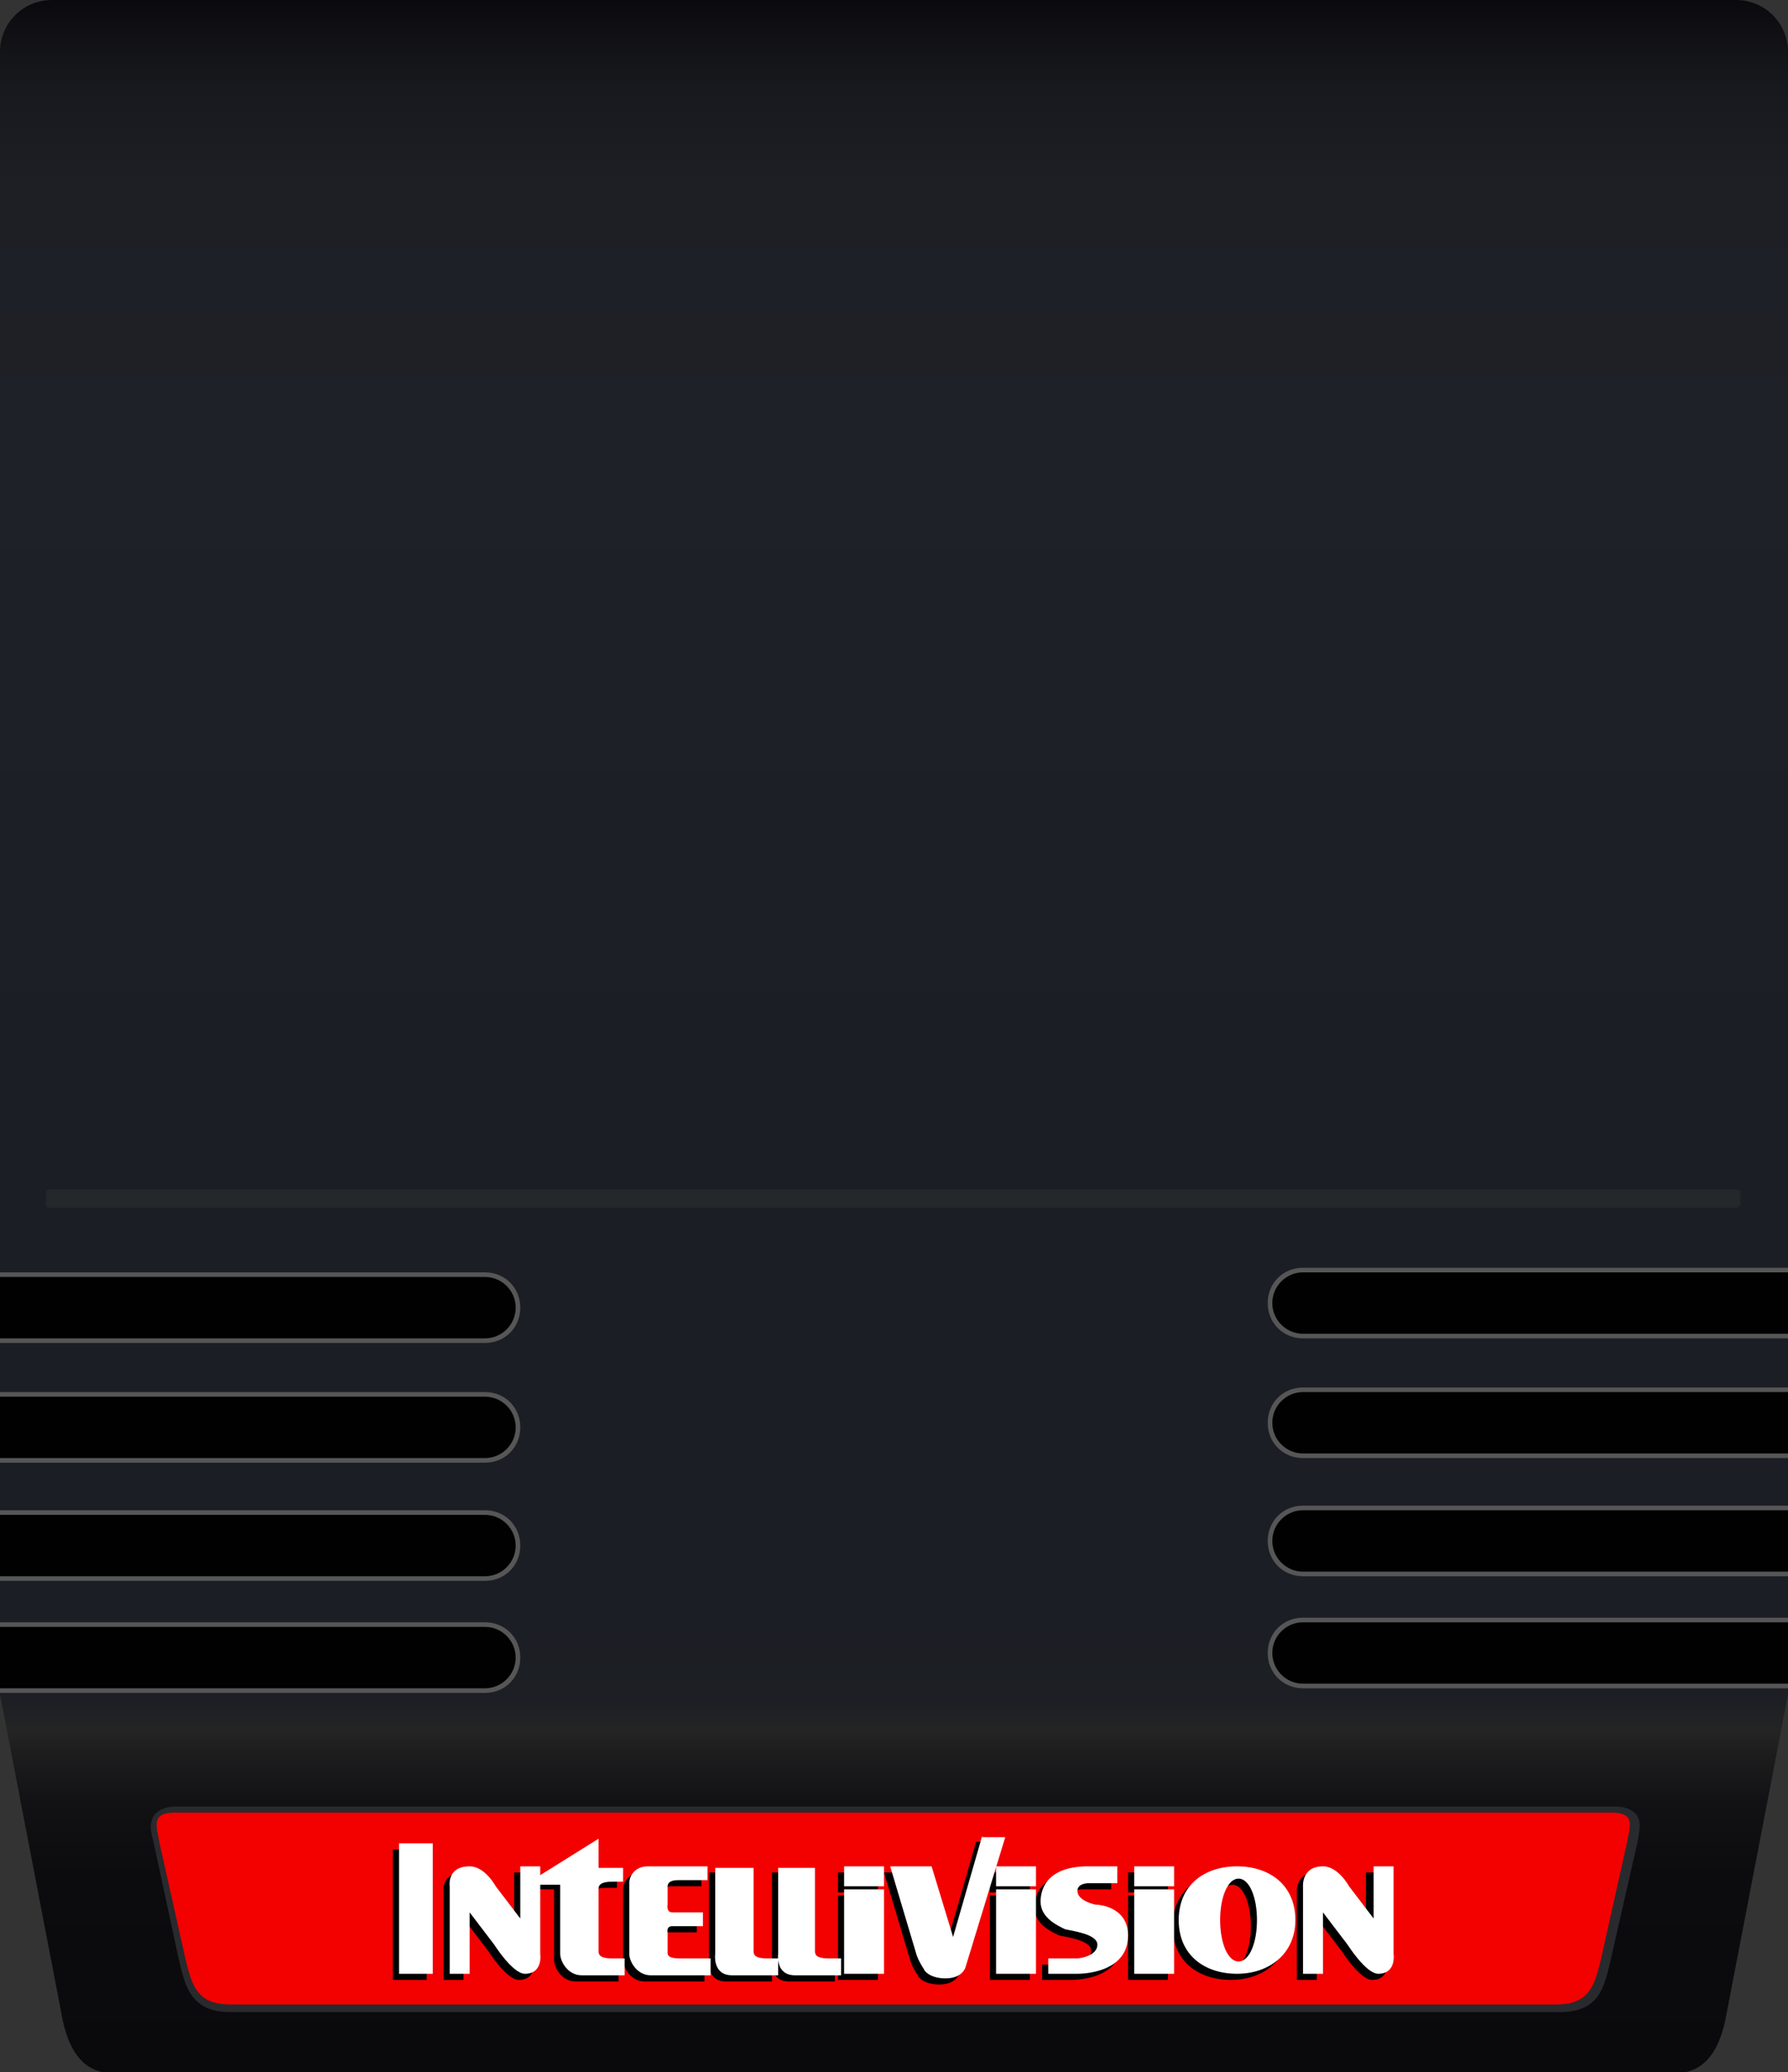 <svg xmlns="http://www.w3.org/2000/svg" viewBox="0 0 116.5 135"><rect x="0" y="0" width="116.5" height="135" fill="#333333" stroke="none"/><linearGradient id="a" gradientUnits="userSpaceOnUse" x1="58.25" y1="135.031" x2="58.25"><stop offset="0" stop-color="#0a090c"/><stop offset=".096" stop-color="#0c0b0e"/><stop offset=".131" stop-color="#121214"/><stop offset=".155" stop-color="#1e1d1e"/><stop offset=".164" stop-color="#242424"/><stop offset=".165" stop-color="#242424"/><stop offset=".178" stop-color="#1d1f24"/><stop offset=".217" stop-color="#1b1e24"/><stop offset=".468" stop-color="#1b1e24"/><stop offset=".788" stop-color="#1e2127"/><stop offset=".912" stop-color="#1d1f25"/><stop offset=".957" stop-color="#18191e"/><stop offset=".988" stop-color="#0f0f13"/><stop offset="1" stop-color="#0a090c"/></linearGradient><path fill="url(#a)" d="M116.5 110.4l-4.1 21.3c-.5 2.2-1.5 3.4-3.4 3.4H7.5c-1.9 0-2.9-1.2-3.4-3.4L0 110.4V3.4C0 1.5 1.5 0 3.4 0h109.7c1.9 0 3.4 1.5 3.4 3.4v107z"/><path fill="#292A2D" d="M15 131.1c-2.5 0-2.9-1.6-3.3-3.2L10 120c-.2-.7-.3-1.3.1-1.8.3-.3.7-.5 1.4-.5h93.7c.7 0 1.1.2 1.4.5.4.5.2 1.1.1 1.8l-1.8 7.9c-.4 1.6-.7 3.2-3.3 3.2H15z"/><path fill="#F30001" d="M58.3 130.6H15c-2.2 0-2.5-1.3-2.9-2.9l-1.7-7.6c-.2-1.1-.6-2 1-2H105c1.6 0 1.2.9 1 2l-1.7 7.6c-.4 1.6-.7 2.9-2.9 2.9H58.3z"/><path fill="#565656" d="M84.9 87.2c-1.3 0-2.3-1-2.3-2.3s1-2.3 2.3-2.3h31.6v4.6H84.9z"/><path fill="#010101" d="M116.5 86.9H84.9c-1.1 0-2-.9-2-2s.9-2 2-2h31.6v4z"/><path fill="#565656" d="M84.9 95c-1.3 0-2.3-1-2.3-2.3s1-2.3 2.3-2.3h31.6V95H84.9z"/><path fill="#010101" d="M116.5 94.7H84.9c-1.1 0-2-.9-2-2s.9-2 2-2h31.6v4z"/><path fill="#565656" d="M84.9 102.7c-1.3 0-2.3-1-2.3-2.3s1-2.3 2.3-2.3h31.6v4.6H84.9z"/><path fill="#010101" d="M116.5 102.4H84.9c-1.1 0-2-.9-2-2s.9-2 2-2h31.6v4z"/><path fill="#565656" d="M84.9 110c-1.3 0-2.3-1-2.3-2.3s1-2.3 2.3-2.3h31.6v4.6H84.9z"/><path fill="#010101" d="M116.5 109.7H84.9c-1.1 0-2-.9-2-2s.9-2 2-2h31.6v4z"/><path fill="#565656" d="M31.6 87.5c1.3 0 2.3-1 2.3-2.3s-1-2.3-2.3-2.3H0v4.6h31.6z"/><path fill="#010101" d="M0 87.2h31.6c1.1 0 2-.9 2-2s-.9-2-2-2H0v4z"/><path fill="#565656" d="M31.6 95.3c1.3 0 2.3-1 2.3-2.3s-1-2.3-2.3-2.3H0v4.6h31.6z"/><path fill="#010101" d="M0 95h31.6c1.1 0 2-.9 2-2s-.9-2-2-2H0v4z"/><path fill="#565656" d="M31.6 103c1.3 0 2.3-1 2.3-2.3s-1-2.3-2.3-2.3H0v4.6h31.6z"/><path fill="#010101" d="M0 102.7h31.6c1.1 0 2-.9 2-2s-.9-2-2-2H0v4z"/><path fill="#565656" d="M31.6 110.3c1.3 0 2.3-1 2.3-2.3s-1-2.3-2.3-2.3H0v4.6h31.6z"/><path fill="#010101" d="M0 110h31.6c1.1 0 2-.9 2-2s-.9-2-2-2H0v4z"/><path fill="#24282B" d="M113.2 78.7H3.2c-.1 0-.2-.1-.2-.2v-.8c0-.1.1-.2.2-.2h110c.1 0 .2.1.2.2v.8l-.2.2z"/><path d="M54.6 122h2.6v1.3h-2.6zM54.6 123.5h2.6v5.5h-2.6zM64.5 122h2.6v1.3h-2.6zM64.5 123.5h2.6v5.5h-2.6zM73.5 122h2.6v1.3h-2.6zM73.5 123.5h2.6v5.5h-2.6zM50.3 122v5.7s-.2 1.4 1.1 1.4h3V128h-.8c-.9 0-.9-.3-.9-.5V122h-2.4z"/><path d="M46.2 122v5.7s-.2 1.4 1.1 1.4h3V128h-.8c-.9 0-.9-.3-.9-.5V122h-2.4zM63.6 120l-1.9 6.6-1.4-4.6h-2.7l1.7 5.7s.1.4.5 1c0 .1.4.6 1.4.6 1.1 0 1.3-.7 1.3-.7L65 120h-1.4zM67.9 127.9v1.1h1.9c.2 0 3.3 0 3.3-2.5 0-1.7-1.6-2-2.1-2-.5-.1-1.2-.4-1.2-.9s.7-.5.7-.5h1.9V122h-1.9c-2.5 0-3.1 1.3-3.1 2.3 0 1.1 1.2 1.6 1.6 1.8.4.1 2.1.3 2.1 1 0 .8-1.3.9-1.3.9h-1.9zM36.1 127.7c0 .5.5 1.4 1.4 1.4h2.8V128h-.8c-.9 0-.9-.3-.9-.5v-3.9c0-.2-.1-.6.9-.6h.7v-1h-1.6v-1.9l-4.8 3h2.3v4.6zM25.6 120.5h2.2v8.5h-2.2zM40.6 127.7c0 .5.5 1.4 1.4 1.4h3.9V128h-2c-.9 0-.8-.3-.8-.5v-1.2s-.1-.4.3-.4h2v-.9h-2c-.4 0-.3-.5-.3-.5v-1c0-.2-.1-.6.7-.6h1.9v-.9h-3.9c-.8 0-1.2.6-1.2 1.1v4.6z"/><path d="M28.9 123.3v5.7h1.3v-4l1.6 2.1s1.2 1.9 2 1.9c1.2 0 1-1.3 1-1.3V122h-1.3v3.4l-1.6-2.1s-.7-1.3-1.7-1.3c-1.5 0-1.3 1.3-1.3 1.3zM84.5 123.3v5.7h1.3v-4l1.6 2.1s1.2 1.9 2 1.9c1.2 0 1-1.3 1-1.3V122H89v3.4l-1.6-2.1s-.7-1.3-1.7-1.3c-1.3 0-1.2 1.3-1.2 1.3zM76.4 125.5c0 2.3 1.7 3.5 3.8 3.5 2.1 0 3.8-1.3 3.8-3.5 0-2.3-1.7-3.5-3.8-3.5-2.1 0-3.8 1.2-3.8 3.5zm2.7 0c0-1.5.5-2.7 1.2-2.7s1.2 1.2 1.2 2.7c0 1.5-.5 2.7-1.2 2.7s-1.2-1.2-1.2-2.7z"/><g fill="#FFF"><path d="M55 121.6h2.6v1.3H55zM55 123.1h2.6v5.5H55zM64.9 121.6h2.6v1.3h-2.6zM64.9 123.1h2.6v5.5h-2.6zM73.9 121.6h2.6v1.3h-2.6zM73.9 123.1h2.6v5.5h-2.6zM50.7 121.6v5.7s-.2 1.4 1.1 1.4h3v-1.1H54c-.9 0-.9-.3-.9-.5v-5.4h-2.4z"/><path d="M46.6 121.6v5.7s-.2 1.4 1.1 1.4h3v-1.1H50c-.9 0-.9-.3-.9-.5v-5.4h-2.5zM64 119.6l-1.9 6.6-1.4-4.6H58l1.7 5.7s.1.4.5 1c0 .1.4.6 1.4.6 1.1 0 1.3-.7 1.3-.7l2.6-8.5H64zM68.3 127.5v1.1h1.9c.2 0 3.3 0 3.3-2.5 0-1.7-1.6-2-2.1-2-.5-.1-1.2-.4-1.2-.9s.7-.5.7-.5h1.9v-1.1h-1.9c-2.5 0-3.1 1.3-3.1 2.3 0 1.1 1.2 1.6 1.6 1.8.4.1 2.1.3 2.1 1 0 .8-1.3.9-1.3.9h-1.9zM36.5 127.3c0 .5.5 1.4 1.4 1.4h2.8v-1.1h-.8c-.9 0-.9-.3-.9-.5v-3.9c0-.2-.1-.6.9-.6h.7v-.9H39v-1.9l-4.8 3h2.3v4.5zM26 120.1h2.2v8.5H26zM41 127.3c0 .5.5 1.4 1.4 1.4h3.9v-1.1h-2c-.9 0-.8-.3-.8-.5v-1.2s-.1-.4.3-.4h2v-.9h-2c-.4 0-.3-.5-.3-.5v-1c0-.2-.1-.6.7-.6h1.9v-.9h-3.9c-.8 0-1.2.6-1.2 1.1v4.6z"/><path d="M29.3 122.9v5.7h1.3v-4l1.6 2.1s1.2 1.9 2 1.9c1.2 0 1-1.3 1-1.3v-5.7h-1.3v3.4l-1.6-2.1s-.7-1.3-1.7-1.3c-1.5 0-1.3 1.3-1.3 1.3zM84.9 122.9v5.7h1.3v-4l1.6 2.1s1.2 1.9 2 1.9c1.2 0 1-1.3 1-1.3v-5.7h-1.3v3.4l-1.6-2.1s-.7-1.3-1.7-1.3c-1.4 0-1.3 1.3-1.3 1.3zM76.8 125.1c0 2.3 1.7 3.5 3.8 3.5 2.1 0 3.8-1.3 3.8-3.5 0-2.3-1.7-3.5-3.8-3.5-2.1 0-3.8 1.2-3.8 3.5zm2.7 0c0-1.5.5-2.7 1.2-2.7s1.2 1.2 1.2 2.7c0 1.5-.5 2.7-1.2 2.7s-1.2-1.2-1.2-2.7z"/></g></svg>